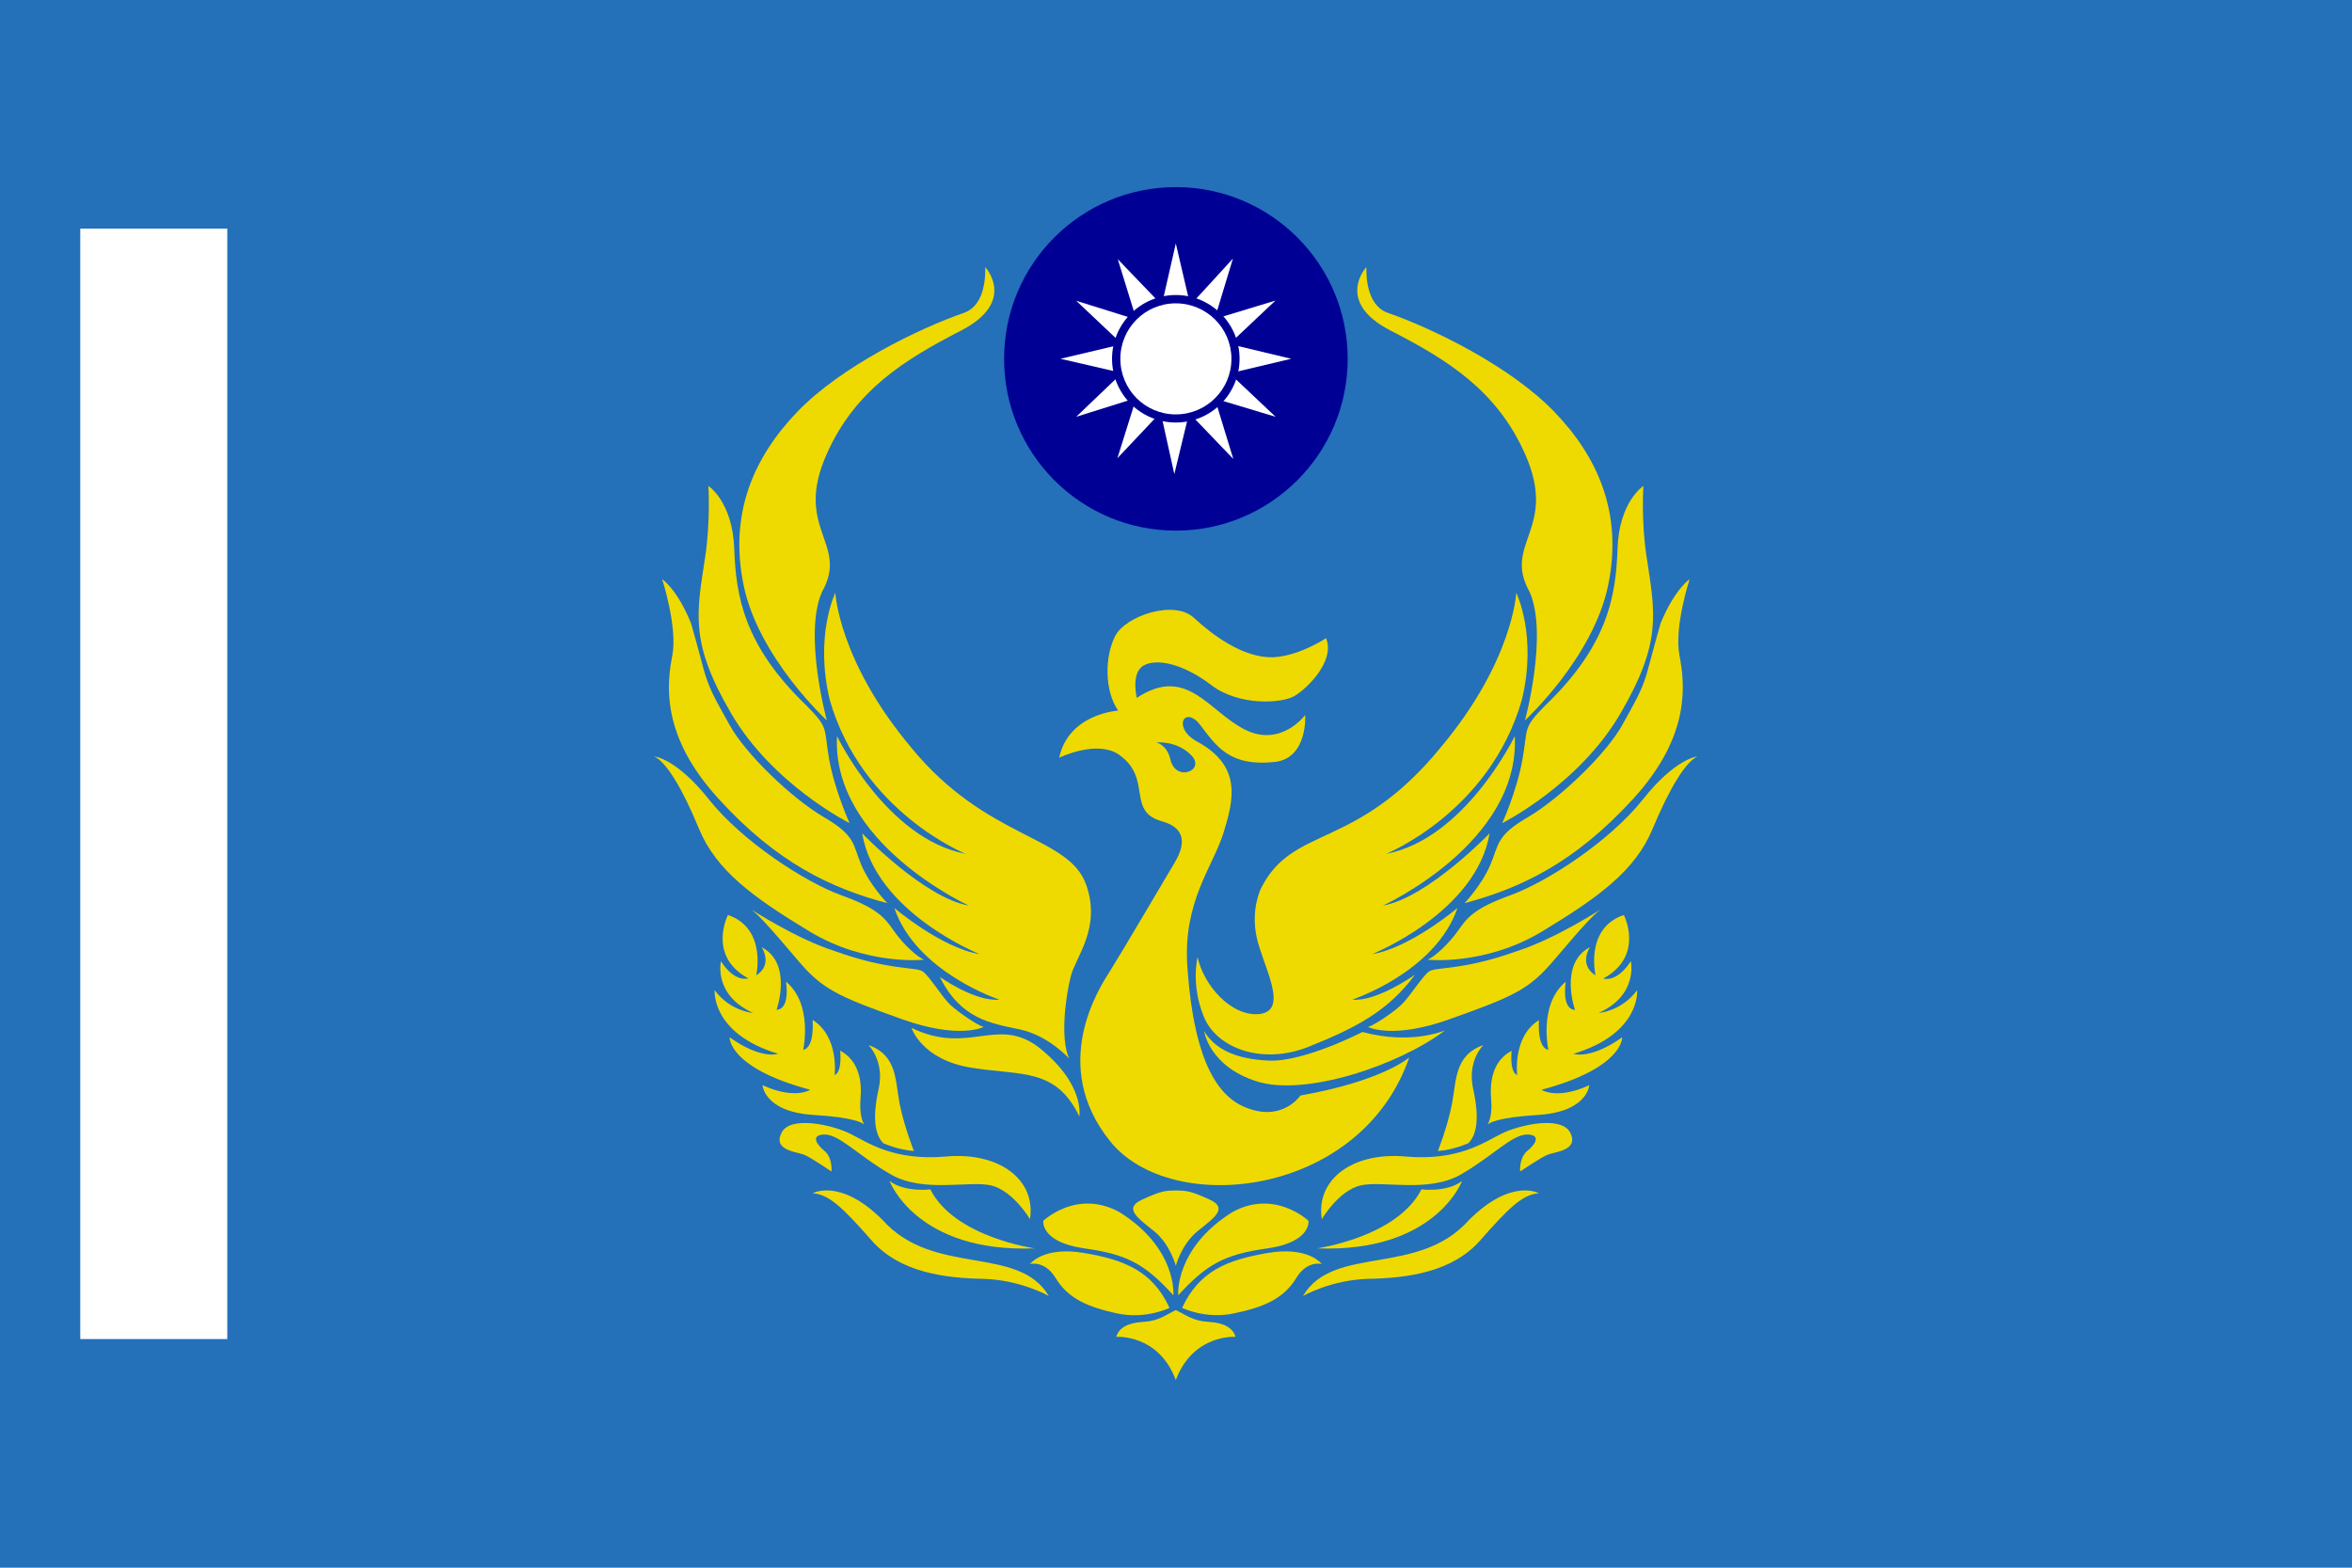 <?xml version="1.0" encoding="UTF-8" standalone="no"?>
<!-- Generator: Adobe Illustrator 16.0.0, SVG Export Plug-In . SVG Version: 6.00 Build 0)  -->

<svg
   xmlns:dc="http://purl.org/dc/elements/1.1/"
   xmlns:cc="http://creativecommons.org/ns#"
   xmlns:rdf="http://www.w3.org/1999/02/22-rdf-syntax-ns#"
   xmlns:svg="http://www.w3.org/2000/svg"
   xmlns="http://www.w3.org/2000/svg"
   xmlns:sodipodi="http://sodipodi.sourceforge.net/DTD/sodipodi-0.dtd"
   xmlns:inkscape="http://www.inkscape.org/namespaces/inkscape"
   version="1.1"
   id="svg2"
   sodipodi:docname="Unit_Flag_of_Fire_Service_of_ROC.svg"
   inkscape:version="0.48.4 r9939"
   x="0px"
   y="0px"
   width="450px"
   height="300px"
   viewBox="0 0 450 300"
   enable-background="new 0 0 450 300"
   xml:space="preserve"><defs
   id="defs99">
	
	
	
</defs>
<sodipodi:namedview
   fit-margin-left="0"
   fit-margin-top="0"
   inkscape:cy="302.77835"
   inkscape:cx="134.70681"
   inkscape:zoom="1"
   showgrid="false"
   id="namedview194"
   guidetolerance="10"
   gridtolerance="10"
   objecttolerance="10"
   borderopacity="1"
   bordercolor="#666666"
   pagecolor="#ffffff"
   fit-margin-bottom="0"
   fit-margin-right="0"
   inkscape:current-layer="svg2"
   inkscape:window-maximized="1"
   inkscape:window-y="-8"
   inkscape:pageopacity="0"
   inkscape:window-x="-8"
   inkscape:window-height="1017"
   inkscape:window-width="1920"
   inkscape:pageshadow="2">
	</sodipodi:namedview>
<g
   id="g3251"><rect
     id="rect8"
     x="0"
     y="-3.3520248e-006"
     width="450"
     height="300"
     style="fill:#2470b9" /><g
     transform="matrix(0.998,0,0,0.998,125.17,35.805)"
     id="g3759"><path
       inkscape:connector-curvature="0"
       style="fill:#eeda00;fill-opacity:1;fill-rule:nonzero;stroke:none"
       d="m 33.094,102.26 c 0,0 -4.535,-16.512 -0.921,-24.661 5.28,-9.319 -5.563,-12.012 0.921,-26.469 5.421,-12.189 14.882,-18.035 25.689,-23.598 10.843,-5.563 4.677,-12.189 4.677,-12.189 0,1.205 0.177,7.228 -4.039,8.752 -8.61,2.976 -23.492,10.205 -31.925,18.921 -8.398,8.717 -13.217,19.559 -10.346,33.378 2.87,13.854 15.945,25.866 15.945,25.866"
       id="path3761" /><path
       inkscape:connector-curvature="0"
       style="fill:#eeda00;fill-opacity:1;fill-rule:nonzero;stroke:none"
       d="m 37.453,121.961 c 0,0 -2.87,-6.307 -3.933,-12.331 -1.028,-6.024 0,-5.846 -4.358,-10.24 -12.012,-11.551 -13.5,-21.047 -13.819,-30.047 -0.319,-9.035 -4.961,-12.047 -4.961,-12.047 0,0 0.425,6.626 -0.602,13.535 -1.665,10.984 -3.012,16.406 4.961,30.083 7.972,13.677 22.713,21.047 22.713,21.047"
       id="path3763" /><path
       inkscape:connector-curvature="0"
       style="fill:#eeda00;fill-opacity:1;fill-rule:nonzero;stroke:none"
       d="m 3.472,89.787 c -1.063,5.421 -2.268,15.343 8.858,27.496 11.126,12.224 21.508,17.15 32.35,20.02 0,0 -3.331,-3.437 -4.996,-7.37 -1.63,-3.898 -1.028,-5.563 -7.193,-9.142 C 26.327,117.177 17.433,108.602 14.457,103.146 11.445,97.76 10.382,95.953 9.319,91.878 8.256,87.803 7.051,83.622 7.051,83.622 4.358,76.996 1.524,75.189 1.524,75.189 c 0,0 2.976,9.177 1.949,14.598"
       id="path3765" /><path
       inkscape:connector-curvature="0"
       style="fill:#eeda00;fill-opacity:1;fill-rule:nonzero;stroke:none"
       d="m 29.764,142.724 c 10.984,6.626 21.969,5.421 21.969,5.421 -1.205,-0.461 -3.933,-2.87 -5.705,-5.421 -1.807,-2.551 -3.012,-4.358 -10.098,-6.909 C 28.878,133.264 16.866,125.433 10.524,117.461 4.217,109.488 0,109.169 0,109.169 c 2.268,1.063 5.28,5.882 8.575,13.854 3.295,7.972 10.24,13.075 21.189,19.701"
       id="path3767" /><path
       inkscape:connector-curvature="0"
       style="fill:#eeda00;fill-opacity:1;fill-rule:nonzero;stroke:none"
       d="m 34.583,146.48 c -7.228,-2.268 -16.228,-8.114 -16.228,-8.114 2.232,1.346 8.681,9.496 10.807,11.728 3.933,4.075 7.37,5.563 18.354,9.461 10.984,3.933 15.626,1.488 15.626,1.488 -1.346,-0.425 -4.642,-2.693 -6.307,-4.181 -1.665,-1.524 -4.039,-5.563 -5.386,-6.484 -1.382,-0.886 -6.484,-0.142 -16.866,-3.898"
       id="path3769" /><path
       inkscape:connector-curvature="0"
       style="fill:#eeda00;fill-opacity:1;fill-rule:nonzero;stroke:none"
       d="m 60.909,168.874 c 9.602,1.524 16.087,0 20.587,9.319 0,0 1.205,-6.307 -8.114,-13.5 -7.831,-5.598 -13.217,1.772 -24.059,-3.472 0,0 1.949,6.165 11.587,7.654"
       id="path3771" /><path
       inkscape:connector-curvature="0"
       style="fill:#eeda00;fill-opacity:1;fill-rule:nonzero;stroke:none"
       d="m 66.154,155.799 c -4.642,0.461 -11.409,-4.358 -11.409,-4.358 4.039,8.114 9.78,8.894 15.307,10.063 5.598,1.205 9.496,5.598 9.496,5.598 -1.807,-3.933 -0.602,-12.189 0.319,-15.803 0.886,-3.614 5.846,-9.177 2.976,-17.433 C 79.547,124.228 63.744,125.256 49.181,107.362 35.327,90.815 34.724,77.776 34.724,77.776 c 0,0 -4.039,8.256 -1.063,20.587 6.201,21.508 26.043,29.48 26.043,29.48 -15.201,-2.87 -24.661,-22.571 -24.661,-22.571 -1.063,20.48 25.264,32.492 25.264,32.492 -8.575,-1.488 -20.445,-13.854 -20.445,-13.854 2.551,15.201 22.535,23.173 22.535,23.173 -7.37,-1.205 -16.37,-8.858 -16.37,-8.858 4.181,12.331 20.126,17.575 20.126,17.575"
       id="path3773" /><path
       inkscape:connector-curvature="0"
       style="fill:#eeda00;fill-opacity:1;fill-rule:nonzero;stroke:none"
       d="m 40.252,179.787 0.035,0.071 -0.035,-0.071 z"
       id="path3775" /><path
       inkscape:connector-curvature="0"
       style="fill:#eeda00;fill-opacity:1;fill-rule:nonzero;stroke:none"
       d="m 40.252,179.787 c -0.213,-0.39 -0.957,-1.913 -0.709,-4.89 0.319,-3.472 -0.283,-7.37 -3.898,-9.319 0,0 0.461,4.075 -1.063,4.677 0,0 0.921,-7.37 -4.217,-10.559 0,0 0.461,5.28 -1.807,5.74 0,0 1.949,-8.752 -3.295,-13.075 0,0 0.886,5.244 -1.807,5.386 0,0 3.154,-8.858 -2.87,-12.012 0,0 2.268,3.295 -1.028,5.421 0,0 2.091,-9.035 -5.421,-11.587 0,0 -4.039,7.831 3.898,12.154 0,0 -2.551,0.921 -5.244,-3.295 0,0 -1.524,6.484 6.165,9.921 0,0 -4.358,-0.283 -7.37,-4.358 0,0 -0.744,8.291 12.154,12.189 0,0 -3.154,1.205 -9.283,-3.154 0,0 -0.319,5.846 15.449,10.063 0,0 -2.976,1.949 -9.142,-0.886 0,0 0.283,5.102 9.744,5.705 8.008,0.496 9.496,1.559 9.744,1.878"
       id="path3777" /><path
       inkscape:connector-curvature="0"
       style="fill:#eeda00;fill-opacity:1;fill-rule:nonzero;stroke:none"
       d="m 43.902,183.331 c 0,0 3.012,1.346 5.882,1.488 0,0 -1.807,-4.5 -2.728,-9 -0.886,-4.535 -0.425,-9.354 -5.988,-11.303 0,0 3.154,3.012 1.949,8.433 -1.205,5.421 -0.744,8.717 0.886,10.382"
       id="path3779" /><path
       inkscape:connector-curvature="0"
       style="fill:#eeda00;fill-opacity:1;fill-rule:nonzero;stroke:none"
       d="m 32.492,184.677 c -0.602,-0.461 -3.012,-2.835 0,-3.012 2.976,-0.142 6.591,4.075 12.933,7.689 6.307,3.579 15.024,1.063 19.24,2.091 4.181,1.063 7.37,6.449 7.37,6.449 1.205,-7.654 -6.024,-12.933 -16.087,-12.012 -10.098,0.886 -15.059,-2.728 -18.354,-4.358 -3.295,-1.665 -11.587,-3.614 -13.217,-0.142 -1.665,3.437 3.118,3.579 4.5,4.217 1.346,0.602 5.102,3.154 5.102,3.154 0,0 0.283,-2.764 -1.488,-4.075"
       id="path3781" /><path
       inkscape:connector-curvature="0"
       style="fill:#eeda00;fill-opacity:1;fill-rule:nonzero;stroke:none"
       d="m 52.937,192.189 c 0,0 -4.961,0.602 -7.831,-1.63 0,0 5.102,13.819 27.815,12.933 0,0 -15.343,-2.126 -19.984,-11.303"
       id="path3783" /><path
       inkscape:connector-curvature="0"
       style="fill:#eeda00;fill-opacity:1;fill-rule:nonzero;stroke:none"
       d="m 43.76,198.035 c -8.114,-8.114 -13.394,-5.102 -13.394,-5.102 3.154,0.177 5.882,2.87 11.303,9.035 5.386,6.165 14.102,7.228 21.331,7.37 7.228,0.177 12.65,3.295 12.65,3.295 -5.882,-9.921 -22.11,-3.614 -31.89,-14.598"
       id="path3785" /><path
       inkscape:connector-curvature="0"
       style="fill:#eeda00;fill-opacity:1;fill-rule:nonzero;stroke:none"
       d="m 82.417,203.492 c 8.433,1.169 11.728,3.118 17.114,9 0,0 0.78,-9 -10.346,-15.945 -8.15,-4.5 -14.598,1.665 -14.598,1.665 0,0 -0.602,4.075 7.831,5.28"
       id="path3787" /><path
       inkscape:connector-curvature="0"
       style="fill:#eeda00;fill-opacity:1;fill-rule:nonzero;stroke:none"
       d="m 98.787,214.902 c -3.295,-7.087 -8.575,-9.177 -16.37,-10.524 -7.831,-1.346 -10.382,2.126 -10.382,2.126 0,0 2.693,-0.78 4.819,2.516 2.409,4.11 6.307,5.74 11.87,6.945 5.563,1.205 10.063,-1.063 10.063,-1.063"
       id="path3789" /><path
       inkscape:connector-curvature="0"
       style="fill:#eeda00;fill-opacity:1;fill-rule:nonzero;stroke:none"
       d="m 141.201,27.531 c 10.843,5.563 20.303,11.409 25.724,23.598 6.449,14.457 -4.358,17.15 0.886,26.469 3.614,8.15 -0.886,24.661 -0.886,24.661 0,0 13.075,-12.012 15.945,-25.866 2.87,-13.819 -1.949,-24.661 -10.382,-33.378 -8.433,-8.717 -23.315,-15.945 -31.89,-18.921 -4.217,-1.524 -4.075,-7.547 -4.075,-8.752 0,0 -6.165,6.626 4.677,12.189"
       id="path3791" /><path
       inkscape:connector-curvature="0"
       style="fill:#eeda00;fill-opacity:1;fill-rule:nonzero;stroke:none"
       d="m 170.823,99.39 c -4.358,4.394 -3.295,4.252 -4.358,10.24 -1.028,6.024 -3.898,12.331 -3.898,12.331 0,0 14.74,-7.37 22.677,-21.047 7.972,-13.677 6.661,-19.098 4.996,-30.083 -1.063,-6.909 -0.602,-13.535 -0.602,-13.535 0,0 -4.677,3.012 -4.961,12.047 -0.319,9 -1.807,18.496 -13.854,30.047"
       id="path3793" /><path
       inkscape:connector-curvature="0"
       style="fill:#eeda00;fill-opacity:1;fill-rule:nonzero;stroke:none"
       d="m 185.563,103.181 c -3.012,5.421 -11.87,13.996 -18.035,17.61 -6.165,3.579 -5.563,5.244 -7.228,9.142 -1.665,3.933 -4.961,7.37 -4.961,7.37 10.807,-2.87 21.189,-7.795 32.35,-20.02 11.126,-12.154 9.886,-22.075 8.858,-27.496 -1.063,-5.421 1.949,-14.598 1.949,-14.598 0,0 -2.835,1.843 -5.563,8.433 0,0 -1.205,4.217 -2.268,8.256 -1.028,4.075 -2.091,5.882 -5.102,11.303"
       id="path3795" /><path
       inkscape:connector-curvature="0"
       style="fill:#eeda00;fill-opacity:1;fill-rule:nonzero;stroke:none"
       d="m 189.496,117.461 c -6.343,7.972 -18.354,15.803 -25.441,18.354 -7.051,2.551 -8.256,4.358 -10.063,6.909 -1.807,2.551 -4.535,4.961 -5.74,5.421 0,0 11.02,1.205 21.968,-5.421 10.984,-6.626 17.894,-11.728 21.189,-19.701 3.331,-7.972 6.343,-12.791 8.575,-13.854 0,0 -4.181,0.319 -10.488,8.291"
       id="path3797" /><path
       inkscape:connector-curvature="0"
       style="fill:#eeda00;fill-opacity:1;fill-rule:nonzero;stroke:none"
       d="m 170.823,150.094 c 2.161,-2.232 8.575,-10.382 10.843,-11.728 0,0 -9.035,5.846 -16.228,8.114 -10.382,3.756 -15.52,3.012 -16.866,3.898 -1.346,0.921 -3.756,4.961 -5.421,6.484 -1.63,1.488 -4.961,3.756 -6.307,4.181 0,0 4.677,2.445 15.626,-1.488 10.984,-3.898 14.457,-5.386 18.354,-9.461"
       id="path3799" /><path
       inkscape:connector-curvature="0"
       style="fill:#eeda00;fill-opacity:1;fill-rule:nonzero;stroke:none"
       d="m 160.157,123.909 c 0,0 -11.906,12.366 -20.445,13.854 0,0 26.327,-12.012 25.264,-32.492 0,0 -9.496,19.701 -24.661,22.571 0,0 19.843,-7.972 26.008,-29.48 3.012,-12.331 -1.063,-20.587 -1.063,-20.587 0,0 -0.567,13.039 -14.421,29.587 -16.37,20.055 -28.382,14.811 -34.512,27.106 0,0 -1.984,3.898 -0.85,9.283 1.098,5.386 6.413,14.102 0.567,14.811 -5.528,0.531 -10.772,-5.669 -11.87,-10.913 0,0 -1.346,5.173 1.169,11.374 2.516,6.236 11.374,9.319 20.126,5.811 8.717,-3.508 15.165,-6.697 20.374,-13.819 0,0 -7.335,5.244 -12.012,4.783 0,0 15.945,-5.244 20.161,-17.575 0,0 -9.035,7.654 -16.37,8.858 0,0 19.984,-7.972 22.535,-23.173"
       id="path3801" /><path
       inkscape:connector-curvature="0"
       style="fill:#eeda00;fill-opacity:1;fill-rule:nonzero;stroke:none"
       d="m 159.768,179.787 -0.071,0.071 0.071,-0.071 z"
       id="path3803" /><path
       inkscape:connector-curvature="0"
       style="fill:#eeda00;fill-opacity:1;fill-rule:nonzero;stroke:none"
       d="m 188.433,153.992 c -3.012,4.075 -7.37,4.358 -7.37,4.358 7.654,-3.437 6.165,-9.921 6.165,-9.921 -2.728,4.217 -5.28,3.331 -5.28,3.331 7.972,-4.358 3.933,-12.189 3.933,-12.189 -7.547,2.551 -5.421,11.587 -5.421,11.587 -3.331,-2.126 -1.063,-5.421 -1.063,-5.421 -6.024,3.154 -2.87,12.047 -2.87,12.047 -2.693,-0.177 -1.772,-5.421 -1.772,-5.421 -5.28,4.358 -3.331,13.075 -3.331,13.075 -2.268,-0.461 -1.807,-5.705 -1.807,-5.705 -5.102,3.154 -4.181,10.524 -4.181,10.524 -1.524,-0.602 -1.063,-4.642 -1.063,-4.642 -3.614,1.913 -4.217,5.811 -3.933,9.283 0.283,3.012 -0.461,4.5 -0.673,4.89 0.248,-0.319 1.701,-1.382 9.709,-1.878 9.496,-0.602 9.78,-5.705 9.78,-5.705 -6.165,2.87 -9.177,0.886 -9.177,0.886 15.803,-4.217 15.484,-10.063 15.484,-10.063 -6.165,4.358 -9.319,3.154 -9.319,3.154 12.933,-3.898 12.189,-12.189 12.189,-12.189"
       id="path3805" /><path
       inkscape:connector-curvature="0"
       style="fill:#eeda00;fill-opacity:1;fill-rule:nonzero;stroke:none"
       d="m 158.953,164.516 c -5.563,1.949 -5.138,6.768 -6.024,11.303 -0.886,4.5 -2.693,9 -2.693,9 2.835,-0.142 5.846,-1.488 5.846,-1.488 1.665,-1.665 2.126,-4.961 0.921,-10.382 -1.205,-5.421 1.949,-8.433 1.949,-8.433"
       id="path3807" /><path
       inkscape:connector-curvature="0"
       style="fill:#eeda00;fill-opacity:1;fill-rule:nonzero;stroke:none"
       d="m 162.39,181.524 c -3.295,1.63 -8.256,5.244 -18.319,4.358 -10.098,-0.921 -17.291,4.358 -16.087,12.012 0,0 3.154,-5.386 7.335,-6.449 4.252,-1.028 12.933,1.488 19.276,-2.091 6.307,-3.614 9.921,-7.831 12.933,-7.689 3.012,0.177 0.602,2.551 0,3.012 -1.772,1.311 -1.524,4.075 -1.524,4.075 0,0 3.791,-2.551 5.138,-3.154 1.346,-0.638 6.165,-0.78 4.5,-4.217 -1.665,-3.472 -9.921,-1.524 -13.252,0.142"
       id="path3809" /><path
       inkscape:connector-curvature="0"
       style="fill:#eeda00;fill-opacity:1;fill-rule:nonzero;stroke:none"
       d="m 154.878,190.559 c -2.835,2.232 -7.795,1.63 -7.795,1.63 -4.677,9.177 -20.02,11.303 -20.02,11.303 22.713,0.886 27.815,-12.933 27.815,-12.933"
       id="path3811" /><path
       inkscape:connector-curvature="0"
       style="fill:#eeda00;fill-opacity:1;fill-rule:nonzero;stroke:none"
       d="m 156.224,198.035 c -9.744,10.984 -26.008,4.677 -31.854,14.598 0,0 5.386,-3.118 12.614,-3.295 7.228,-0.142 15.945,-1.205 21.366,-7.37 5.421,-6.165 8.114,-8.858 11.268,-9.035 0,0 -5.244,-3.012 -13.394,5.102"
       id="path3813" /><path
       inkscape:connector-curvature="0"
       style="fill:#eeda00;fill-opacity:1;fill-rule:nonzero;stroke:none"
       d="m 106.335,217.594 c -3.047,-0.142 -4.394,-1.346 -6.343,-2.268 -1.949,0.921 -3.295,2.126 -6.307,2.268 -3.012,0.177 -4.642,1.205 -5.102,2.87 0,0 8.114,-0.602 11.409,8.291 3.331,-8.894 11.445,-8.291 11.445,-8.291 -0.461,-1.665 -2.126,-2.693 -5.102,-2.87"
       id="path3815" /><path
       inkscape:connector-curvature="0"
       style="fill:#eeda00;fill-opacity:1;fill-rule:nonzero;stroke:none"
       d="m 104.209,200.161 c 3.154,-2.551 5.882,-4.358 2.268,-6.024 -3.614,-1.63 -4.358,-1.736 -6.484,-1.736 -2.091,0 -2.87,0.106 -6.449,1.736 -3.614,1.665 -0.921,3.472 2.232,6.024 3.189,2.551 4.217,6.697 4.217,6.697 0,0 1.063,-4.146 4.217,-6.697"
       id="path3817" /><path
       inkscape:connector-curvature="0"
       style="fill:#eeda00;fill-opacity:1;fill-rule:nonzero;stroke:none"
       d="m 117.602,203.492 c 8.398,-1.205 7.831,-5.28 7.831,-5.28 0,0 -6.484,-6.165 -14.598,-1.665 -11.126,6.945 -10.382,15.945 -10.382,15.945 5.421,-5.882 8.717,-7.831 17.15,-9"
       id="path3819" /><path
       inkscape:connector-curvature="0"
       style="fill:#eeda00;fill-opacity:1;fill-rule:nonzero;stroke:none"
       d="m 127.984,206.504 c 0,0 -2.551,-3.472 -10.382,-2.126 -7.831,1.346 -13.075,3.437 -16.406,10.524 0,0 4.535,2.268 10.098,1.028 5.563,-1.169 9.461,-2.799 11.87,-6.874 2.091,-3.331 4.819,-2.551 4.819,-2.551"
       id="path3821" /><path
       inkscape:connector-curvature="0"
       style="fill:#eeda00;fill-opacity:1;fill-rule:nonzero;stroke:none"
       d="m 135.78,162 c 0,0 -11.161,5.776 -17.929,5.492 -6.768,-0.283 -10.524,-2.445 -12.437,-5.669 0,0 0.921,6.732 10.063,9.638 9.142,2.976 27.142,-2.976 36.106,-9.744 0,-0.035 -6.413,2.835 -15.803,0.283"
       id="path3823" /><path
       inkscape:connector-curvature="0"
       style="fill:#eeda00;fill-opacity:1;fill-rule:nonzero;stroke:none"
       d="m 103.004,108.992 c 2.764,2.906 -3.189,5.28 -4.11,0.531 -0.673,-2.622 -2.622,-3.047 -2.622,-3.047 0,0 3.969,-0.39 6.732,2.516 m -13.783,-0.071 c 6.307,4.535 1.276,10.807 8.114,12.685 6.803,1.913 2.622,7.547 1.736,9.106 -0.921,1.524 -9.638,16.37 -11.728,19.665 -2.091,3.26 -11.657,18.035 0.071,32.598 11.728,14.598 48.083,10.736 57.331,-16.087 0,0 -5.031,4.5 -20.87,7.299 0,0 -3.579,5.386 -10.949,2.091 -7.406,-3.295 -9.921,-14.953 -10.736,-27.071 -0.78,-12.189 4.89,-18.921 6.909,-25.264 1.949,-6.343 3.685,-12.827 -4.925,-17.575 -4.996,-2.657 -2.48,-7.157 0.531,-3.189 3.047,3.969 5.563,8.079 14.528,7.016 6.094,-0.921 5.563,-8.965 5.563,-8.965 0,0 -4.642,6.307 -11.622,2.764 -6.98,-3.579 -11.091,-12.366 -20.657,-6.059 0,0 -1.205,-4.748 1.311,-6.201 2.516,-1.453 7.689,-0.283 12.968,3.756 5.35,4.075 13.571,3.508 15.945,2.091 2.374,-1.382 7.866,-6.697 6.059,-11.091 0,0 -5.917,3.933 -11.091,3.65 -5.173,-0.283 -10.488,-4.075 -14.244,-7.547 -3.756,-3.508 -13.039,-0.425 -15.094,3.472 -2.02,3.933 -2.091,10.488 0.567,14.315 0,0 -9.496,0.567 -11.303,9.035 0,0 7.335,-3.579 11.587,-0.496"
       id="path3825" /><path
       inkscape:connector-curvature="0"
       style="fill:#000095;fill-opacity:1;fill-rule:nonzero;stroke:none"
       d="m 132.945,32.917 c 0,18.213 -14.776,32.953 -32.953,32.953 -18.177,0 -32.917,-14.74 -32.917,-32.953 C 67.075,14.74 81.815,0 99.992,0 118.169,0 132.945,14.74 132.945,32.917"
       id="path3827" /><path
       inkscape:connector-curvature="0"
       style="fill:#ffffff;fill-opacity:1;fill-rule:nonzero;stroke:none"
       d="m 99.709,55.028 2.835,-11.728 8.469,8.823 -3.543,-11.587 11.657,3.508 -8.823,-8.327 11.799,-2.799 -11.835,-2.835 8.823,-8.327 -11.657,3.543 3.508,-11.587 -8.185,8.929 -2.764,-11.835 -2.693,11.799 -8.433,-8.787 3.579,11.587 -11.551,-3.614 8.823,8.327 -11.835,2.799 11.799,2.728 -8.787,8.398 11.516,-3.614 -3.614,11.551 8.291,-8.787 z"
       id="path3829" /><path
       inkscape:connector-curvature="0"
       style="fill:#000095;fill-opacity:1;fill-rule:nonzero;stroke:none"
       d="m 99.992,43.583 c -5.882,0 -10.63,-4.748 -10.63,-10.665 0,-5.882 4.748,-10.63 10.63,-10.63 5.882,0 10.665,4.748 10.665,10.63 0,5.917 -4.783,10.665 -10.665,10.665 m 0,-22.89 c -6.732,0 -12.224,5.492 -12.224,12.224 0,6.768 5.492,12.224 12.224,12.224 6.768,0 12.224,-5.457 12.224,-12.224 0,-6.732 -5.457,-12.224 -12.224,-12.224"
       id="path3831" /></g><rect
     id="rect424"
     x="15.359"
     y="43.751"
     width="28.125"
     height="212.499"
     style="fill:#ffffff" /></g>
</svg>